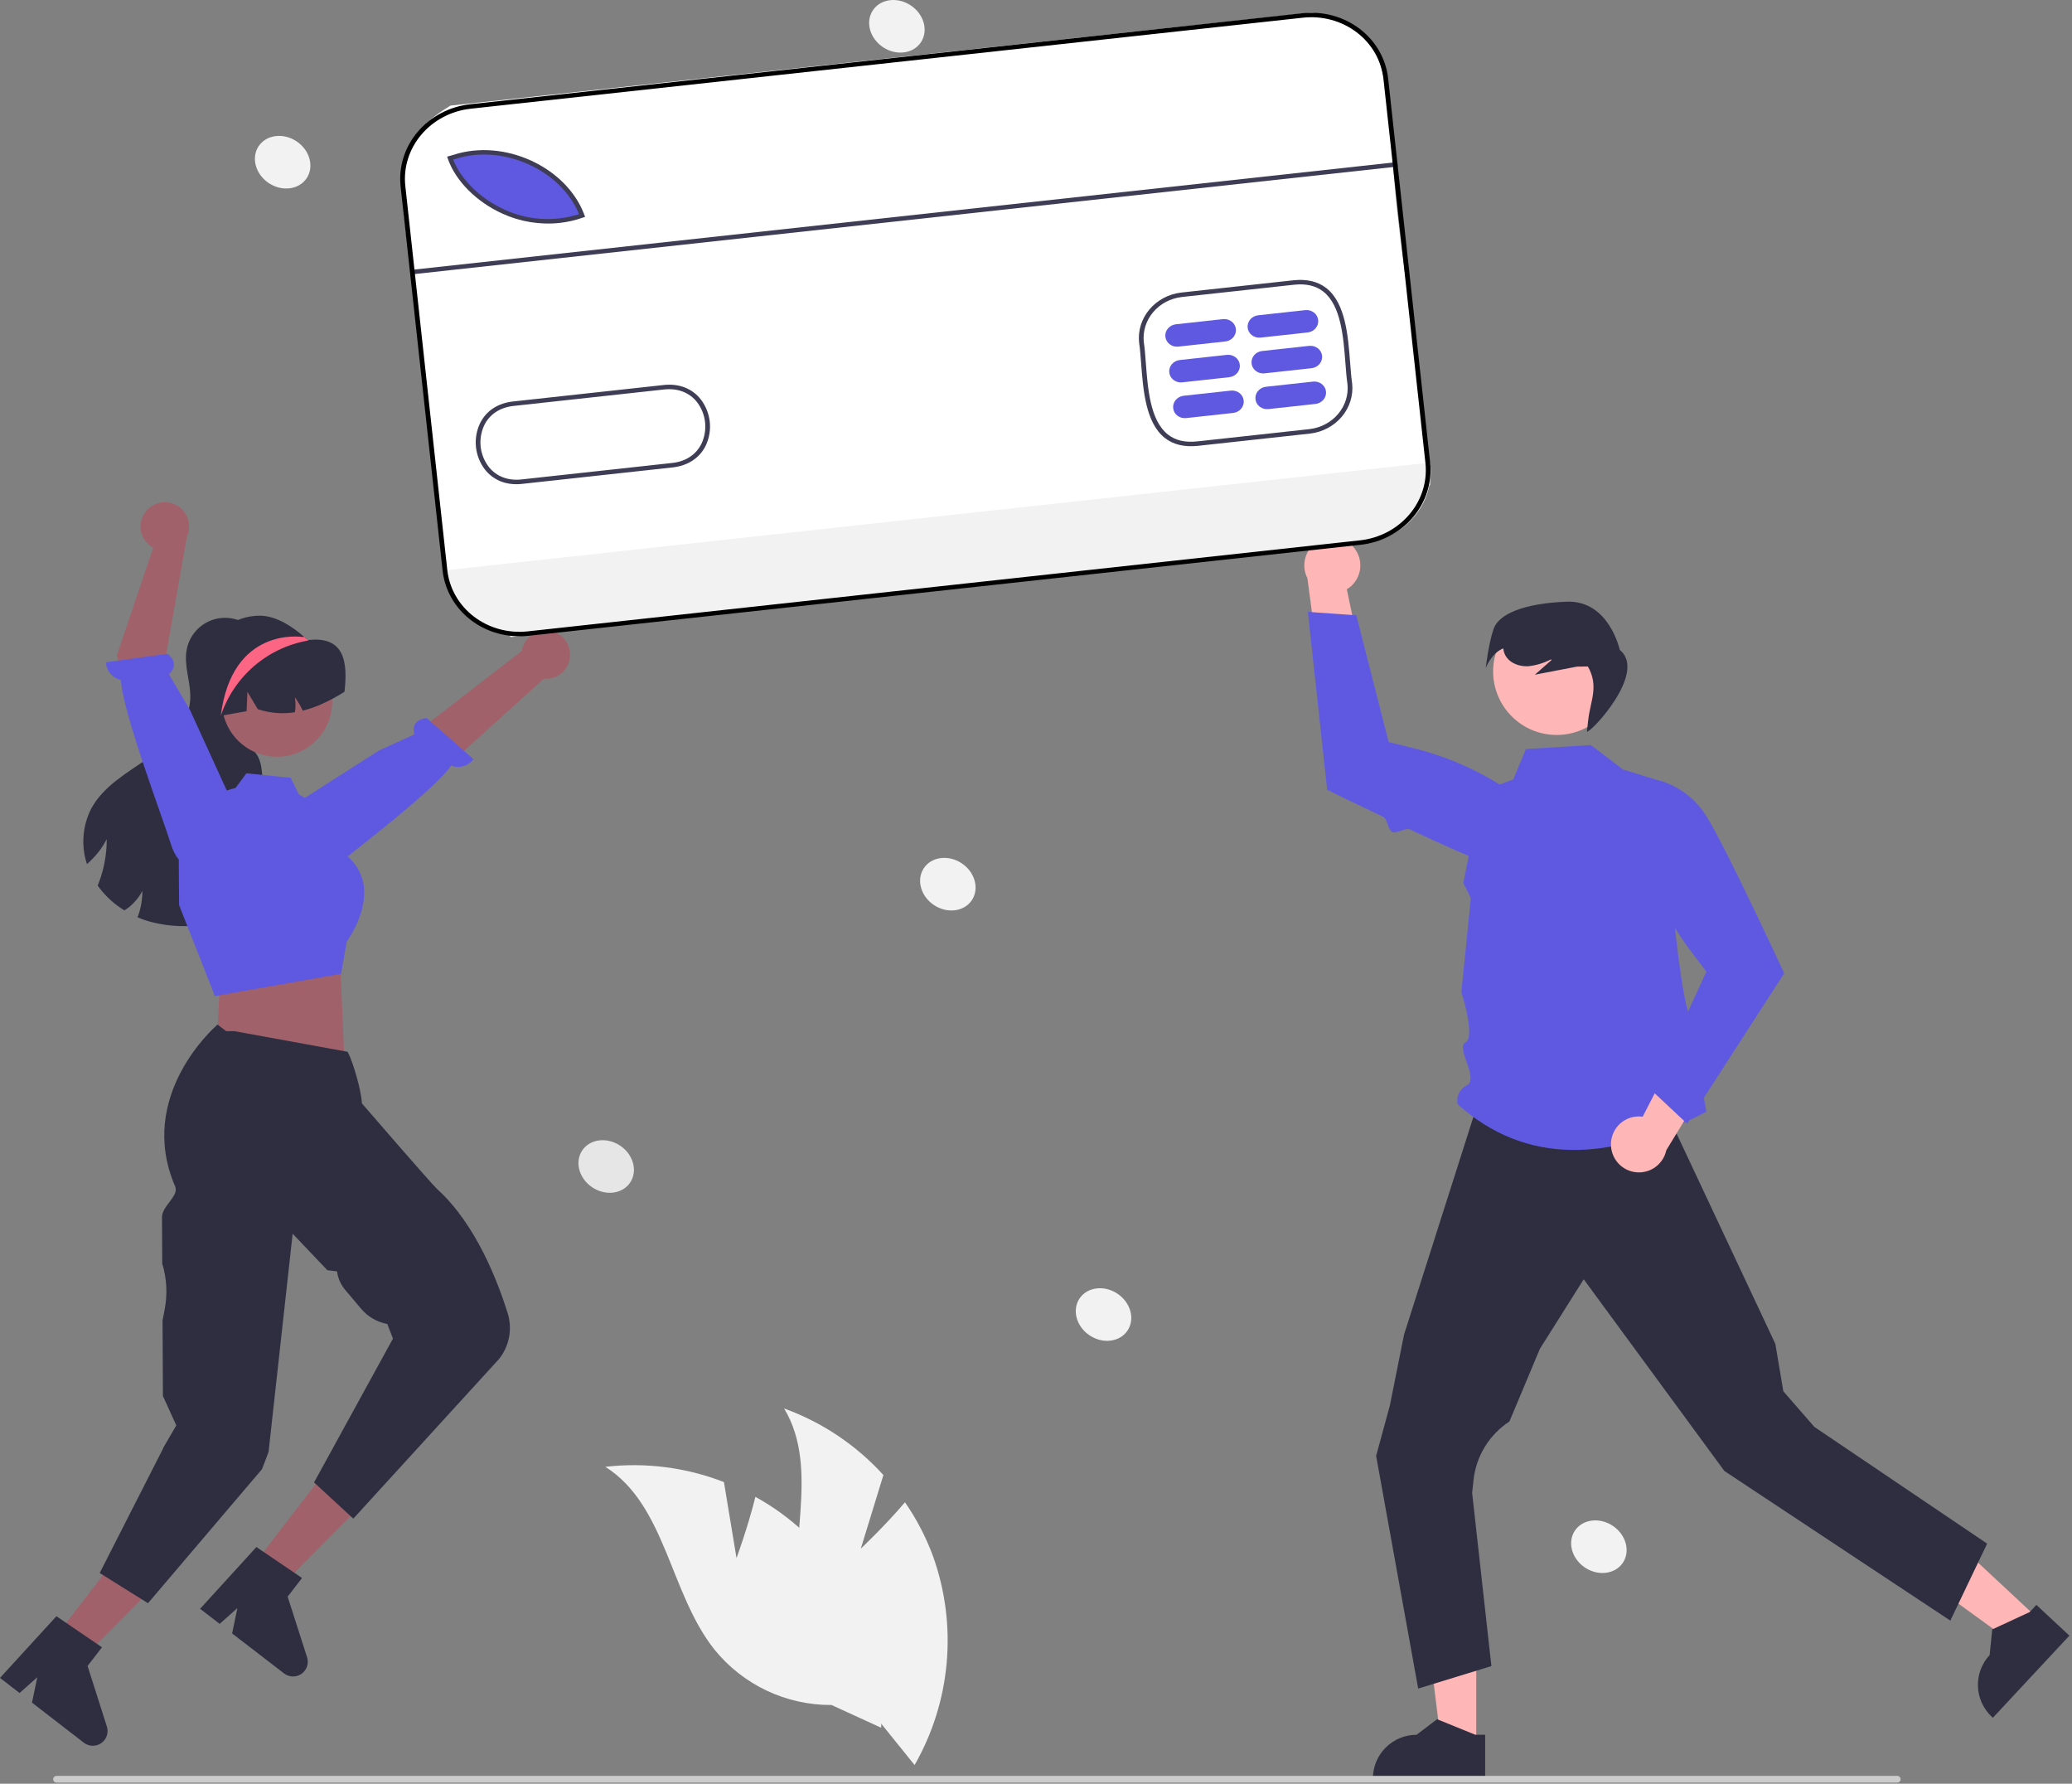 <svg width="732" height="630" viewBox="0 0 732 630" fill="none" xmlns="http://www.w3.org/2000/svg">
<rect x="0" y="0" width="732" height="630" fill="#808080" stroke="none"/>
<g clip-path="url(#clip0_314_427)">
<path d="M304.106 546.981L312.091 520.976C302.483 510.402 290.44 502.334 277.007 497.47C290.131 519.214 277.414 547.578 282.713 572.416C284.426 580.15 287.856 587.4 292.751 593.628C297.646 599.856 303.88 604.903 310.99 608.394L323.108 623.408C329.46 612.309 333.331 599.966 334.453 587.228C335.576 574.489 333.923 561.659 329.61 549.621C327.123 542.892 323.799 536.502 319.715 530.603C312.515 539.068 304.106 546.981 304.106 546.981Z" fill="#F2F2F2"/>
<path d="M260.201 550.303L255.75 523.467C242.435 518.288 228.058 516.437 213.865 518.075C235.309 531.683 236.576 562.742 252.397 582.61C257.379 588.769 263.683 593.727 270.842 597.119C278 600.51 285.831 602.247 293.752 602.201L311.293 610.234C312.029 597.468 309.988 584.694 305.312 572.792C300.636 560.89 293.435 550.143 284.205 541.292C278.978 536.378 273.153 532.142 266.868 528.684C264.198 539.471 260.201 550.303 260.201 550.303Z" fill="#F2F2F2"/>
<path d="M521.537 616.734L509.237 616.733L503.386 569.293L521.539 569.294L521.537 616.734Z" fill="#FFB6B6"/>
<path d="M524.674 628.656L485.016 628.655V628.153C485.016 624.059 486.642 620.133 489.537 617.238C492.432 614.344 496.358 612.717 500.452 612.717H500.453L507.697 607.221L521.212 612.718L524.674 612.718L524.674 628.656Z" fill="#2F2E41"/>
<path d="M720.217 571.872L711.831 580.869L673.137 552.804L685.514 539.526L720.217 571.872Z" fill="#FFB6B6"/>
<path d="M731.077 577.706L704.037 606.716L703.67 606.374C700.675 603.583 698.912 599.716 698.768 595.625C698.624 591.534 700.111 587.553 702.902 584.558L702.903 584.557L703.822 575.511L717.058 569.371L719.418 566.839L731.077 577.706Z" fill="#2F2E41"/>
<path d="M702.018 545.21L689.018 572.4L609.188 519.545L597.575 503.721L559.496 451.839L544.018 476.4L533.247 502.075C529.737 504.364 526.779 507.405 524.587 510.977C522.396 514.549 521.024 518.563 520.573 522.729L520.08 527.274L526.886 588.457L501.018 596.4L486.161 514.21L491.018 496.4L496.018 471.4L521.191 392.4H588.556L627.193 474.642L630.018 491.4L640.973 503.972L702.018 545.21Z" fill="#2F2E41"/>
<path d="M562.021 263.148L573.361 271.783L587.037 275.986C587.037 275.986 592.691 355.514 597.786 360.608C602.88 365.703 598.285 365.84 599.309 372.457C600.333 379.075 602.821 392.641 602.821 392.641C568.434 410.844 538.788 411.332 514.976 390.032C514.671 388.714 514.826 387.332 515.414 386.115C516.003 384.897 516.99 383.917 518.212 383.337C522.644 380.986 514.126 370.01 517.748 368.175C521.37 366.339 516.276 350.42 516.276 350.42L519.618 317.204L516.977 311.894L523.421 279.406L534.601 275.323L539.067 264.563L562.021 263.148Z" fill="#5F59E1"/>
<path d="M569.125 404.497C569.074 403.06 569.339 401.631 569.901 400.308C570.462 398.985 571.307 397.801 572.376 396.84C573.444 395.879 574.71 395.164 576.085 394.745C577.46 394.326 578.91 394.214 580.333 394.416L596.314 363.353L605.218 379.173L588.677 406.246C588.179 408.614 586.829 410.716 584.884 412.156C582.939 413.595 580.534 414.271 578.124 414.055C575.714 413.84 573.467 412.748 571.808 410.986C570.15 409.224 569.195 406.915 569.125 404.497H569.125Z" fill="#FFB6B6"/>
<path d="M596.04 396.898L630.318 343.77L630.205 343.526C630.076 343.246 622.313 326.481 614.792 311.126C613.634 308.761 612.481 306.43 611.363 304.198C610.881 303.234 610.405 302.291 609.937 301.368C606.778 295.14 604.018 289.992 602.371 287.547C598.727 282.019 593.301 277.903 586.995 275.884L586.837 275.843L586.685 275.906C583.601 277.207 581.052 279.521 579.459 282.466C577.866 285.41 577.324 288.81 577.923 292.103C580.896 307.991 587.521 322.97 597.276 335.858L602.833 343.183L583.521 385.168L596.04 396.898Z" fill="#5F59E1"/>
<path d="M478.167 193.252C479.111 194.336 479.805 195.613 480.202 196.994C480.599 198.376 480.688 199.827 480.463 201.247C480.238 202.666 479.705 204.019 478.901 205.21C478.096 206.401 477.041 207.401 475.808 208.14L482.954 242.335L466.075 235.652L461.877 204.205C460.773 202.052 460.497 199.568 461.102 197.226C461.706 194.883 463.149 192.843 465.157 191.493C467.165 190.143 469.598 189.576 471.996 189.9C474.394 190.225 476.589 191.417 478.167 193.252H478.167Z" fill="#FFB6B6"/>
<path d="M462.044 216.103L468.87 278.96L469.111 279.078C469.311 279.176 477.958 283.418 488.573 288.469C490.363 289.321 490.107 293.012 491.978 293.894C493.267 294.502 496.672 292.297 497.974 292.906C509.576 298.332 521.308 303.608 525.984 305.037C532.296 307.037 539.102 306.818 545.273 304.416L545.421 304.348L545.499 304.204C547.076 301.25 547.599 297.848 546.982 294.558C546.366 291.267 544.646 288.285 542.107 286.103C529.793 275.633 515.214 268.169 499.521 264.299L490.591 262.108L479.155 217.332L462.044 216.103Z" fill="#5F59E1"/>
<path d="M549.931 259.587C562.319 259.587 572.362 249.544 572.362 237.156C572.362 224.768 562.319 214.725 549.931 214.725C537.543 214.725 527.5 224.768 527.5 237.156C527.5 249.544 537.543 259.587 549.931 259.587Z" fill="#FFB6B6"/>
<path d="M527.661 222.125C529.506 216.759 538.688 213.036 553.575 212.519C568.462 212.001 572.237 229.545 572.237 229.545C582.175 237.606 561.626 259.19 560.631 258.412L561.078 254.357C561.819 247.64 564.964 242.4 560.964 235.4L557.123 235.444C552.162 236.398 547.202 237.352 542.241 238.305L548.114 233.134L547.948 232.878C545.45 234.179 542.731 235.005 539.932 235.312C536.775 235.498 533.324 234.242 531.812 231.465C531.409 230.701 531.162 229.865 531.087 229.004C526.83 230.705 524.884 235.953 524.884 235.953C524.884 235.953 525.816 227.492 527.661 222.125Z" fill="#2F2E41"/>
<path d="M90.374 223.471C90.07 223.085 89.742 222.718 89.393 222.372C89.478 222.255 89.563 222.127 89.649 222.01L90.374 223.471Z" fill="#2F2E41"/>
<path d="M94.736 313.687C91.067 320.204 83.739 323.841 76.475 325.622C68.317 327.759 59.725 327.593 51.655 325.142C50.631 324.812 49.607 324.428 48.615 324.001C49.092 322.734 49.47 321.433 49.746 320.108C50.117 318.315 50.303 316.488 50.3 314.657C49.492 316.234 48.445 317.677 47.196 318.935C46.233 319.947 45.139 320.825 43.943 321.548C40.234 319.297 37.022 316.313 34.503 312.78C34.663 312.385 34.823 311.991 34.973 311.596C35.747 309.535 36.361 307.417 36.807 305.26C37.413 302.345 37.717 299.374 37.714 296.397C36.399 298.962 34.693 301.309 32.658 303.351C32.048 304.004 31.4 304.62 30.717 305.196C29.659 301.985 29.251 298.595 29.514 295.224C29.778 291.853 30.709 288.568 32.253 285.56C36.477 277.752 44.668 273.112 51.964 268.067C59.271 263.022 66.577 256.195 67.196 247.332C67.612 241.348 64.838 235.353 65.948 229.465C66.414 226.983 67.553 224.675 69.24 222.795C70.928 220.915 73.099 219.534 75.517 218.802C77.935 218.071 80.507 218.017 82.954 218.646C85.401 219.276 87.628 220.565 89.392 222.372C85.254 228.239 81.137 234.308 79.462 241.284C77.755 248.387 79.153 256.718 84.752 261.422C86.672 263.043 89.03 264.195 90.512 266.222C92.486 268.909 92.496 272.493 92.816 275.8C93.456 282.232 95.557 288.418 96.688 294.786C97.829 301.143 97.893 308.044 94.736 313.687Z" fill="#2F2E41"/>
<path d="M19.519 578.195L29.254 585.716L62.898 551.747L48.53 540.646L19.519 578.195Z" fill="#A0616A"/>
<path d="M19.933 570.846L36.031 581.818L30.937 588.411L37.759 609.819C38.096 610.877 38.087 612.014 37.732 613.066C37.377 614.117 36.695 615.027 35.786 615.664C34.877 616.3 33.788 616.629 32.678 616.603C31.569 616.577 30.497 616.197 29.619 615.518L11.298 601.362L13.18 592.401L6.907 597.97L0 592.632L19.933 570.846Z" fill="#2F2E41"/>
<path d="M68.907 242.421C68.906 246.225 69.838 249.97 71.622 253.329C73.406 256.688 75.988 259.558 79.14 261.687C82.292 263.815 85.918 265.137 89.701 265.537C93.483 265.937 97.306 265.402 100.833 263.98C104.361 262.557 107.485 260.29 109.932 257.379C112.379 254.467 114.074 250.999 114.868 247.279C115.662 243.559 115.53 239.702 114.485 236.045C113.44 232.388 111.513 229.043 108.873 226.305L108.762 226.193C108.576 225.998 108.39 225.803 108.195 225.617C108.194 225.617 108.192 225.617 108.191 225.616C108.19 225.616 108.189 225.615 108.188 225.614C108.187 225.613 108.187 225.612 108.186 225.611C108.186 225.61 108.185 225.609 108.186 225.607C107.944 225.384 107.702 225.161 107.451 224.948C103.362 221.36 97.614 217.466 91.749 217.466C78.913 217.466 68.907 229.585 68.907 242.421Z" fill="#2F2E41"/>
<path d="M201.35 230.489C201.461 231.728 201.299 232.976 200.875 234.146C200.452 235.316 199.777 236.379 198.898 237.26C198.019 238.141 196.958 238.819 195.789 239.245C194.62 239.672 193.372 239.837 192.133 239.729L134.594 291.68L124.692 276.041L184.364 229.892C184.684 227.822 185.752 225.941 187.366 224.605C188.98 223.27 191.028 222.573 193.122 222.646C195.215 222.72 197.209 223.559 198.726 225.004C200.242 226.449 201.176 228.401 201.35 230.488V230.489Z" fill="#A0616A"/>
<path d="M110.003 307.361C110.003 307.361 112.144 311.315 119.457 305.209C125.311 300.322 153.36 279.102 159.402 270.407C160.782 270.953 162.304 271.025 163.73 270.612C165.155 270.198 166.402 269.321 167.274 268.121L150.718 253.621C145.765 254.191 145.871 257.519 146.387 259.408L133.898 265.067L101.648 285.676L108.405 304.53L110.003 307.361Z" fill="#5F59E1"/>
<path d="M78.761 343.789L77.555 349.532L76.531 370.716L121.615 373.194L120.215 340.612L115.845 333.432L78.761 343.789Z" fill="#A0616A"/>
<path d="M97.868 267.282C108.629 267.282 117.353 258.558 117.353 247.797C117.353 237.036 108.629 228.313 97.868 228.313C87.107 228.313 78.384 237.036 78.384 247.797C78.384 258.558 87.107 267.282 97.868 267.282Z" fill="#A0616A"/>
<path d="M63.276 319.665L63.156 303.468C63.154 297.641 65.126 291.984 68.751 287.421C72.376 282.859 77.441 279.659 83.118 278.344L83.192 278.327L87.044 273.136L102.698 274.702L105.567 280.566L116.909 287.319L121.276 301.358C123.171 302.621 124.785 304.259 126.019 306.172C127.253 308.085 128.081 310.231 128.45 312.477C129.933 321.947 123.302 331.423 122.513 332.51L120.481 343.955L76.271 351.756L75.912 351.801L63.276 319.665Z" fill="#5F59E1"/>
<path d="M121.711 244.323C119.438 245.763 117.08 247.063 114.65 248.217C112.183 249.402 109.603 250.334 106.948 251.001C106.189 249.334 105.26 247.751 104.175 246.275C104.454 248.024 104.461 249.805 104.197 251.555C99.797 252.265 95.291 251.895 91.066 250.478L87.397 244.324L87.12 251.193C84.08 251.747 81.051 252.27 78.011 252.814C77.829 252.835 77.648 252.878 77.477 252.91C75.589 244.398 78.267 235.022 84.219 229.348C87.174 226.56 90.86 224.669 94.848 223.895C98.836 223.121 102.962 223.495 106.746 224.975C107.226 225.167 107.716 225.38 108.186 225.604C108.186 225.606 108.186 225.607 108.186 225.608C108.187 225.61 108.188 225.611 108.189 225.612C108.19 225.613 108.191 225.614 108.192 225.614C108.194 225.615 108.195 225.615 108.196 225.615C108.474 225.753 108.708 226.084 109.018 226.052C122.329 224.569 122.756 234.894 121.711 244.323Z" fill="#2F2E41"/>
<path d="M89.297 553.071L99.047 560.572L132.623 526.535L118.233 515.464L89.297 553.071Z" fill="#A0616A"/>
<path d="M90.581 546.401L106.701 557.34L101.62 563.943L108.485 585.338C108.825 586.395 108.817 587.532 108.464 588.584C108.111 589.637 107.431 590.548 106.523 591.187C105.616 591.825 104.527 592.156 103.418 592.132C102.308 592.108 101.236 591.73 100.356 591.054L82.007 576.935L83.871 567.969L77.61 573.551L70.691 568.227L90.581 546.401Z" fill="#2F2E41"/>
<path d="M57.659 511.529L57.658 511.402L62.279 503.439L57.56 493.074L57.419 466.443L58.184 462.445C59.213 457.068 58.913 451.522 57.312 446.287L57.226 430.077C57.06 426.016 63.351 422.444 61.884 419.059C48.017 387.06 76.043 362.649 76.233 362.453L76.805 361.858L79.913 364.211L82.87 364.215L122.782 371.488L123.07 372.025C124.64 374.969 127.67 385.119 127.849 389.711C129.838 392.014 152.496 418.233 154.51 420.054C168.121 432.369 175.914 452.753 179.348 463.807C180.2 466.539 180.372 469.438 179.848 472.252C179.324 475.065 178.12 477.708 176.341 479.95L124.815 536.389L110.949 523.589L138.829 472.784L136.819 467.629C133.211 466.964 129.947 465.067 127.582 462.263L121.936 455.562C120.373 453.712 119.38 451.448 119.077 449.045L115.653 448.633L103.389 435.757L94.881 512.809L92.568 518.896L52.284 566.254L35.218 555.588L57.659 511.529Z" fill="#2F2E41"/>
<path d="M51.506 180.677C50.732 181.651 50.181 182.783 49.892 183.993C49.603 185.204 49.583 186.462 49.833 187.681C50.083 188.9 50.598 190.049 51.34 191.048C52.082 192.047 53.035 192.87 54.13 193.461L41.32 231.383L51.78 271.571L68.646 263.946L58.238 233.633L66.025 189.512C66.895 187.606 67.037 185.448 66.422 183.445C65.808 181.442 64.48 179.734 62.69 178.645C60.9 177.556 58.773 177.162 56.712 177.536C54.651 177.91 52.799 179.028 51.506 180.677Z" fill="#A0616A"/>
<path d="M66.945 304.683C66.945 304.683 62.984 306.81 60.229 297.691C58.023 290.39 43.014 250.75 42.743 240.165C41.29 239.864 39.978 239.087 39.015 237.958C38.051 236.829 37.491 235.412 37.422 233.929L59.222 230.913C63.047 234.111 61.13 236.833 59.661 238.128L67.086 250.705L82.605 284.658L69.836 303.196L66.945 304.683Z" fill="#5F59E1"/>
<path d="M78.007 252.812C80.246 246.061 84.26 240.036 89.629 235.371C94.998 230.705 101.523 227.57 108.521 226.295C108.548 226.286 108.641 226.249 108.762 226.193C108.836 226.146 108.929 226.1 109.022 226.054C108.744 225.896 108.474 225.756 108.195 225.617C108.194 225.617 108.193 225.616 108.192 225.616C108.19 225.615 108.189 225.615 108.189 225.614C108.188 225.613 108.187 225.612 108.187 225.611C108.186 225.61 108.186 225.609 108.186 225.607C107.944 225.384 107.703 225.161 107.452 224.947L106.745 224.975C106.745 224.975 81.92 221.044 78.007 252.812Z" fill="#FD6584"/>
<path d="M398.344 469.937C401.054 465.864 399.45 460.035 394.762 456.916C390.075 453.797 384.078 454.57 381.369 458.643C378.659 462.715 380.263 468.545 384.951 471.664C389.638 474.782 395.635 474.009 398.344 469.937Z" fill="#F2F2F2"/>
<path d="M343.344 317.937C346.054 313.864 344.45 308.035 339.762 304.916C335.075 301.797 329.078 302.57 326.369 306.643C323.659 310.715 325.263 316.545 329.951 319.664C334.638 322.782 340.635 322.009 343.344 317.937Z" fill="#F2F2F2"/>
<path d="M573.344 551.937C576.054 547.864 574.45 542.035 569.762 538.916C565.075 535.797 559.078 536.57 556.369 540.643C553.659 544.715 555.263 550.545 559.951 553.664C564.638 556.782 570.635 556.009 573.344 551.937Z" fill="#F2F2F2"/>
<path d="M108.344 62.937C111.054 58.864 109.45 53.035 104.762 49.916C100.075 46.797 94.078 47.57 91.369 51.643C88.659 55.715 90.263 61.545 94.951 64.664C99.638 67.782 105.635 67.009 108.344 62.937Z" fill="#F2F2F2"/>
<path d="M325.344 14.937C328.054 10.864 326.45 5.035 321.762 1.916C317.075 -1.203 311.078 -0.43 308.369 3.643C305.659 7.715 307.263 13.545 311.951 16.664C316.638 19.782 322.635 19.009 325.344 14.937Z" fill="#F2F2F2"/>
<path d="M222.644 417.651C225.354 413.579 223.75 407.749 219.062 404.63C214.375 401.512 208.378 402.285 205.669 406.357C202.959 410.43 204.563 416.259 209.251 419.378C213.938 422.497 219.935 421.724 222.644 417.651Z" fill="#E6E6E6"/>
<path d="M670.267 629.614H19.973C19.658 629.613 19.356 629.487 19.134 629.264C18.911 629.041 18.786 628.739 18.786 628.423C18.786 628.108 18.911 627.806 19.134 627.583C19.356 627.359 19.658 627.234 19.973 627.233H670.267C670.583 627.233 670.886 627.358 671.109 627.581C671.333 627.805 671.458 628.108 671.458 628.423C671.458 628.739 671.333 629.042 671.109 629.265C670.886 629.489 670.583 629.614 670.267 629.614Z" fill="#CCCCCC"/>
<path d="M180.536 224.994L157.642 204.028C152.285 154.765 149.277 122.613 144.112 87.398C139.505 55.991 144.146 46.259 159.151 37.296L463.461 4.405C486.407 9.013 489.225 16.362 491.846 54.546C494.466 92.729 501.227 122.285 505.259 171.162L486.76 189.527L180.536 224.994Z" fill="white"/>
<path d="M505.244 163.388L505.322 164.106C506.042 170.7 503.975 177.325 499.574 182.523C495.174 187.722 488.801 191.068 481.858 191.826L186.33 224.142C179.388 224.9 172.445 223.009 167.027 218.884C161.609 214.76 158.159 208.739 157.438 202.147L157.359 201.429L505.244 163.388Z" fill="#F2F2F2"/>
<path d="M206.23 76.34C185.421 83.684 164.543 70.177 159.613 56.067L161.072 55.652C178.659 49.905 200.09 59.928 206.23 76.34Z" fill="#5F59E1"/>
<path d="M423.242 157.467C418.471 157.989 414.53 157.056 411.526 154.695C404.737 149.358 403.855 137.737 403.146 128.399C402.94 125.682 402.745 123.116 402.426 120.984L402.421 120.951C401.985 116.765 403.307 112.565 406.098 109.265C408.889 105.964 412.925 103.83 417.329 103.326L456.882 99.001C461.646 98.48 465.584 99.41 468.585 101.768C475.373 107.1 476.259 118.718 476.971 128.054C477.179 130.776 477.375 133.347 477.697 135.483C478.14 139.676 476.821 143.883 474.029 147.19C471.236 150.498 467.195 152.637 462.785 153.143L423.242 157.467ZM404.082 120.759C404.408 122.942 404.605 125.529 404.812 128.267C405.498 137.306 406.352 148.556 412.599 153.466C415.28 155.574 418.705 156.366 423.069 155.889L462.61 151.565C466.576 151.111 470.211 149.19 472.726 146.218C475.24 143.246 476.431 139.464 476.039 135.693C475.713 133.535 475.515 130.937 475.305 128.186C474.616 119.149 473.758 107.903 467.513 102.997C464.834 100.893 461.413 100.102 457.054 100.578L417.504 104.903C413.542 105.358 409.91 107.277 407.398 110.245C404.885 113.214 403.693 116.991 404.082 120.759Z" fill="#3F3D56"/>
<path d="M197.649 78.747C190.709 79.466 183.718 78.32 177.471 75.441C168.329 71.312 160.956 63.905 158.232 56.11L157.959 55.329L160.236 54.681C178.087 48.854 200.099 58.934 206.428 75.843L206.705 76.585L205.924 76.861C203.252 77.805 200.474 78.438 197.649 78.747ZM160.106 56.371C162.901 63.489 169.756 70.191 178.201 74.005C186.381 77.828 195.851 78.417 204.562 75.643C198.158 59.945 177.521 50.695 160.748 56.188L160.106 56.371Z" fill="#3F3D56"/>
<path d="M184.408 170.916C178.973 171.51 174.305 169.683 171.252 165.753C169.531 163.461 168.465 160.779 168.157 157.967C167.848 155.154 168.308 152.305 169.491 149.694C171.656 145.121 175.922 142.302 181.514 141.773L234.215 136.01C239.772 135.334 244.549 137.154 247.653 141.156C249.373 143.449 250.437 146.13 250.745 148.943C251.052 151.755 250.592 154.604 249.408 157.214C247.241 161.782 242.969 164.562 237.386 165.121L184.684 170.884C184.592 170.895 184.5 170.906 184.408 170.916ZM181.428 143.377C176.581 143.907 172.888 146.37 171.013 150.333C169.947 152.685 169.533 155.251 169.811 157.785C170.089 160.319 171.049 162.735 172.6 164.8C175.332 168.318 179.551 169.923 184.499 169.307L237.226 163.542C242.195 163.074 245.98 160.595 247.886 156.574C248.953 154.223 249.367 151.657 249.091 149.123C248.814 146.589 247.854 144.173 246.305 142.108C243.572 138.584 239.341 136.989 234.399 137.587L181.669 143.353C181.589 143.36 181.508 143.368 181.428 143.377L181.428 143.377Z" fill="#3F3D56"/>
<path d="M432.897 120.607L416.284 122.424C415.182 122.544 414.08 122.244 413.22 121.589C412.361 120.935 411.813 119.979 411.699 118.933C411.584 117.887 411.912 116.836 412.61 116.011C413.308 115.186 414.319 114.655 415.421 114.535L432.034 112.718C433.136 112.598 434.238 112.898 435.098 113.552C435.957 114.207 436.505 115.162 436.619 116.208C436.733 117.254 436.406 118.306 435.707 119.13C435.009 119.955 433.998 120.486 432.897 120.607Z" fill="#5F59E1"/>
<path d="M434.277 133.229L417.663 135.045C416.562 135.166 415.46 134.866 414.6 134.211C413.74 133.557 413.193 132.601 413.079 131.555C412.964 130.509 413.292 129.458 413.99 128.633C414.688 127.808 415.699 127.277 416.801 127.157L433.414 125.34C434.516 125.22 435.618 125.52 436.477 126.174C437.337 126.829 437.884 127.784 437.999 128.83C438.113 129.876 437.785 130.927 437.087 131.752C436.389 132.577 435.378 133.108 434.277 133.229Z" fill="#5F59E1"/>
<path d="M435.657 145.851L419.043 147.668C417.942 147.788 416.84 147.488 415.98 146.834C415.12 146.179 414.573 145.224 414.459 144.178C414.344 143.131 414.672 142.08 415.37 141.255C416.068 140.431 417.079 139.899 418.181 139.779L434.794 137.962C435.896 137.842 436.997 138.142 437.857 138.796C438.717 139.451 439.264 140.406 439.379 141.453C439.493 142.499 439.165 143.55 438.467 144.375C437.769 145.2 436.758 145.731 435.657 145.851Z" fill="#5F59E1"/>
<path d="M461.97 117.428L445.357 119.245C444.255 119.365 443.153 119.065 442.294 118.41C441.434 117.756 440.887 116.801 440.772 115.754C440.658 114.708 440.986 113.657 441.684 112.832C442.382 112.007 443.393 111.476 444.494 111.356L461.108 109.539C462.209 109.419 463.311 109.719 464.171 110.373C465.031 111.028 465.578 111.983 465.692 113.029C465.807 114.076 465.479 115.127 464.781 115.952C464.083 116.776 463.072 117.307 461.97 117.428Z" fill="#5F59E1"/>
<path d="M463.351 130.05L446.738 131.866C445.636 131.987 444.534 131.687 443.674 131.032C442.815 130.378 442.267 129.422 442.153 128.376C442.039 127.33 442.366 126.279 443.065 125.454C443.763 124.629 444.773 124.098 445.875 123.977L462.488 122.161C463.59 122.04 464.692 122.34 465.552 122.995C466.411 123.649 466.959 124.605 467.073 125.651C467.187 126.697 466.86 127.748 466.162 128.573C465.464 129.398 464.453 129.929 463.351 130.05Z" fill="#5F59E1"/>
<path d="M464.731 142.672L448.118 144.488C447.016 144.609 445.914 144.309 445.054 143.654C444.195 143 443.647 142.044 443.533 140.998C443.418 139.952 443.746 138.901 444.444 138.076C445.142 137.251 446.153 136.72 447.255 136.6L463.868 134.783C464.97 134.663 466.072 134.963 466.932 135.617C467.791 136.272 468.339 137.227 468.453 138.273C468.567 139.319 468.239 140.371 467.541 141.195C466.843 142.02 465.832 142.551 464.731 142.672Z" fill="#5F59E1"/>
<path d="M493.637 57.239L145.752 95.279L145.924 96.857L493.809 58.816L493.637 57.239Z" fill="#3F3D56"/>
<path d="M480.679 192.418L186.621 224.573C179.353 225.36 172.085 223.377 166.412 219.058C160.74 214.74 157.125 208.439 156.362 201.538L141.525 65.852C140.779 58.95 142.946 52.016 147.551 46.574C152.157 41.132 158.824 37.625 166.091 36.822L460.148 4.667C467.417 3.88 474.684 5.864 480.357 10.182C486.03 14.501 489.644 20.802 490.407 27.703L505.244 163.388C505.991 170.291 503.823 177.224 499.218 182.666C494.613 188.109 487.945 191.616 480.679 192.418ZM166.263 38.4C159.437 39.154 153.174 42.448 148.847 47.561C144.521 52.673 142.485 59.186 143.187 65.671L158.024 201.356C158.74 207.839 162.136 213.758 167.465 217.815C172.793 221.872 179.621 223.735 186.449 222.995L480.506 190.841C487.332 190.087 493.596 186.792 497.922 181.68C502.248 176.567 504.284 170.054 503.583 163.57L488.746 27.884C488.029 21.401 484.634 15.482 479.305 11.426C473.976 7.369 467.149 5.506 460.321 6.245L166.263 38.4Z" fill="black"/>
</g>
<defs>
<clipPath id="clip0_314_427">
<rect width="731.077" height="629.614" fill="white"/>
</clipPath>
</defs>
</svg>
